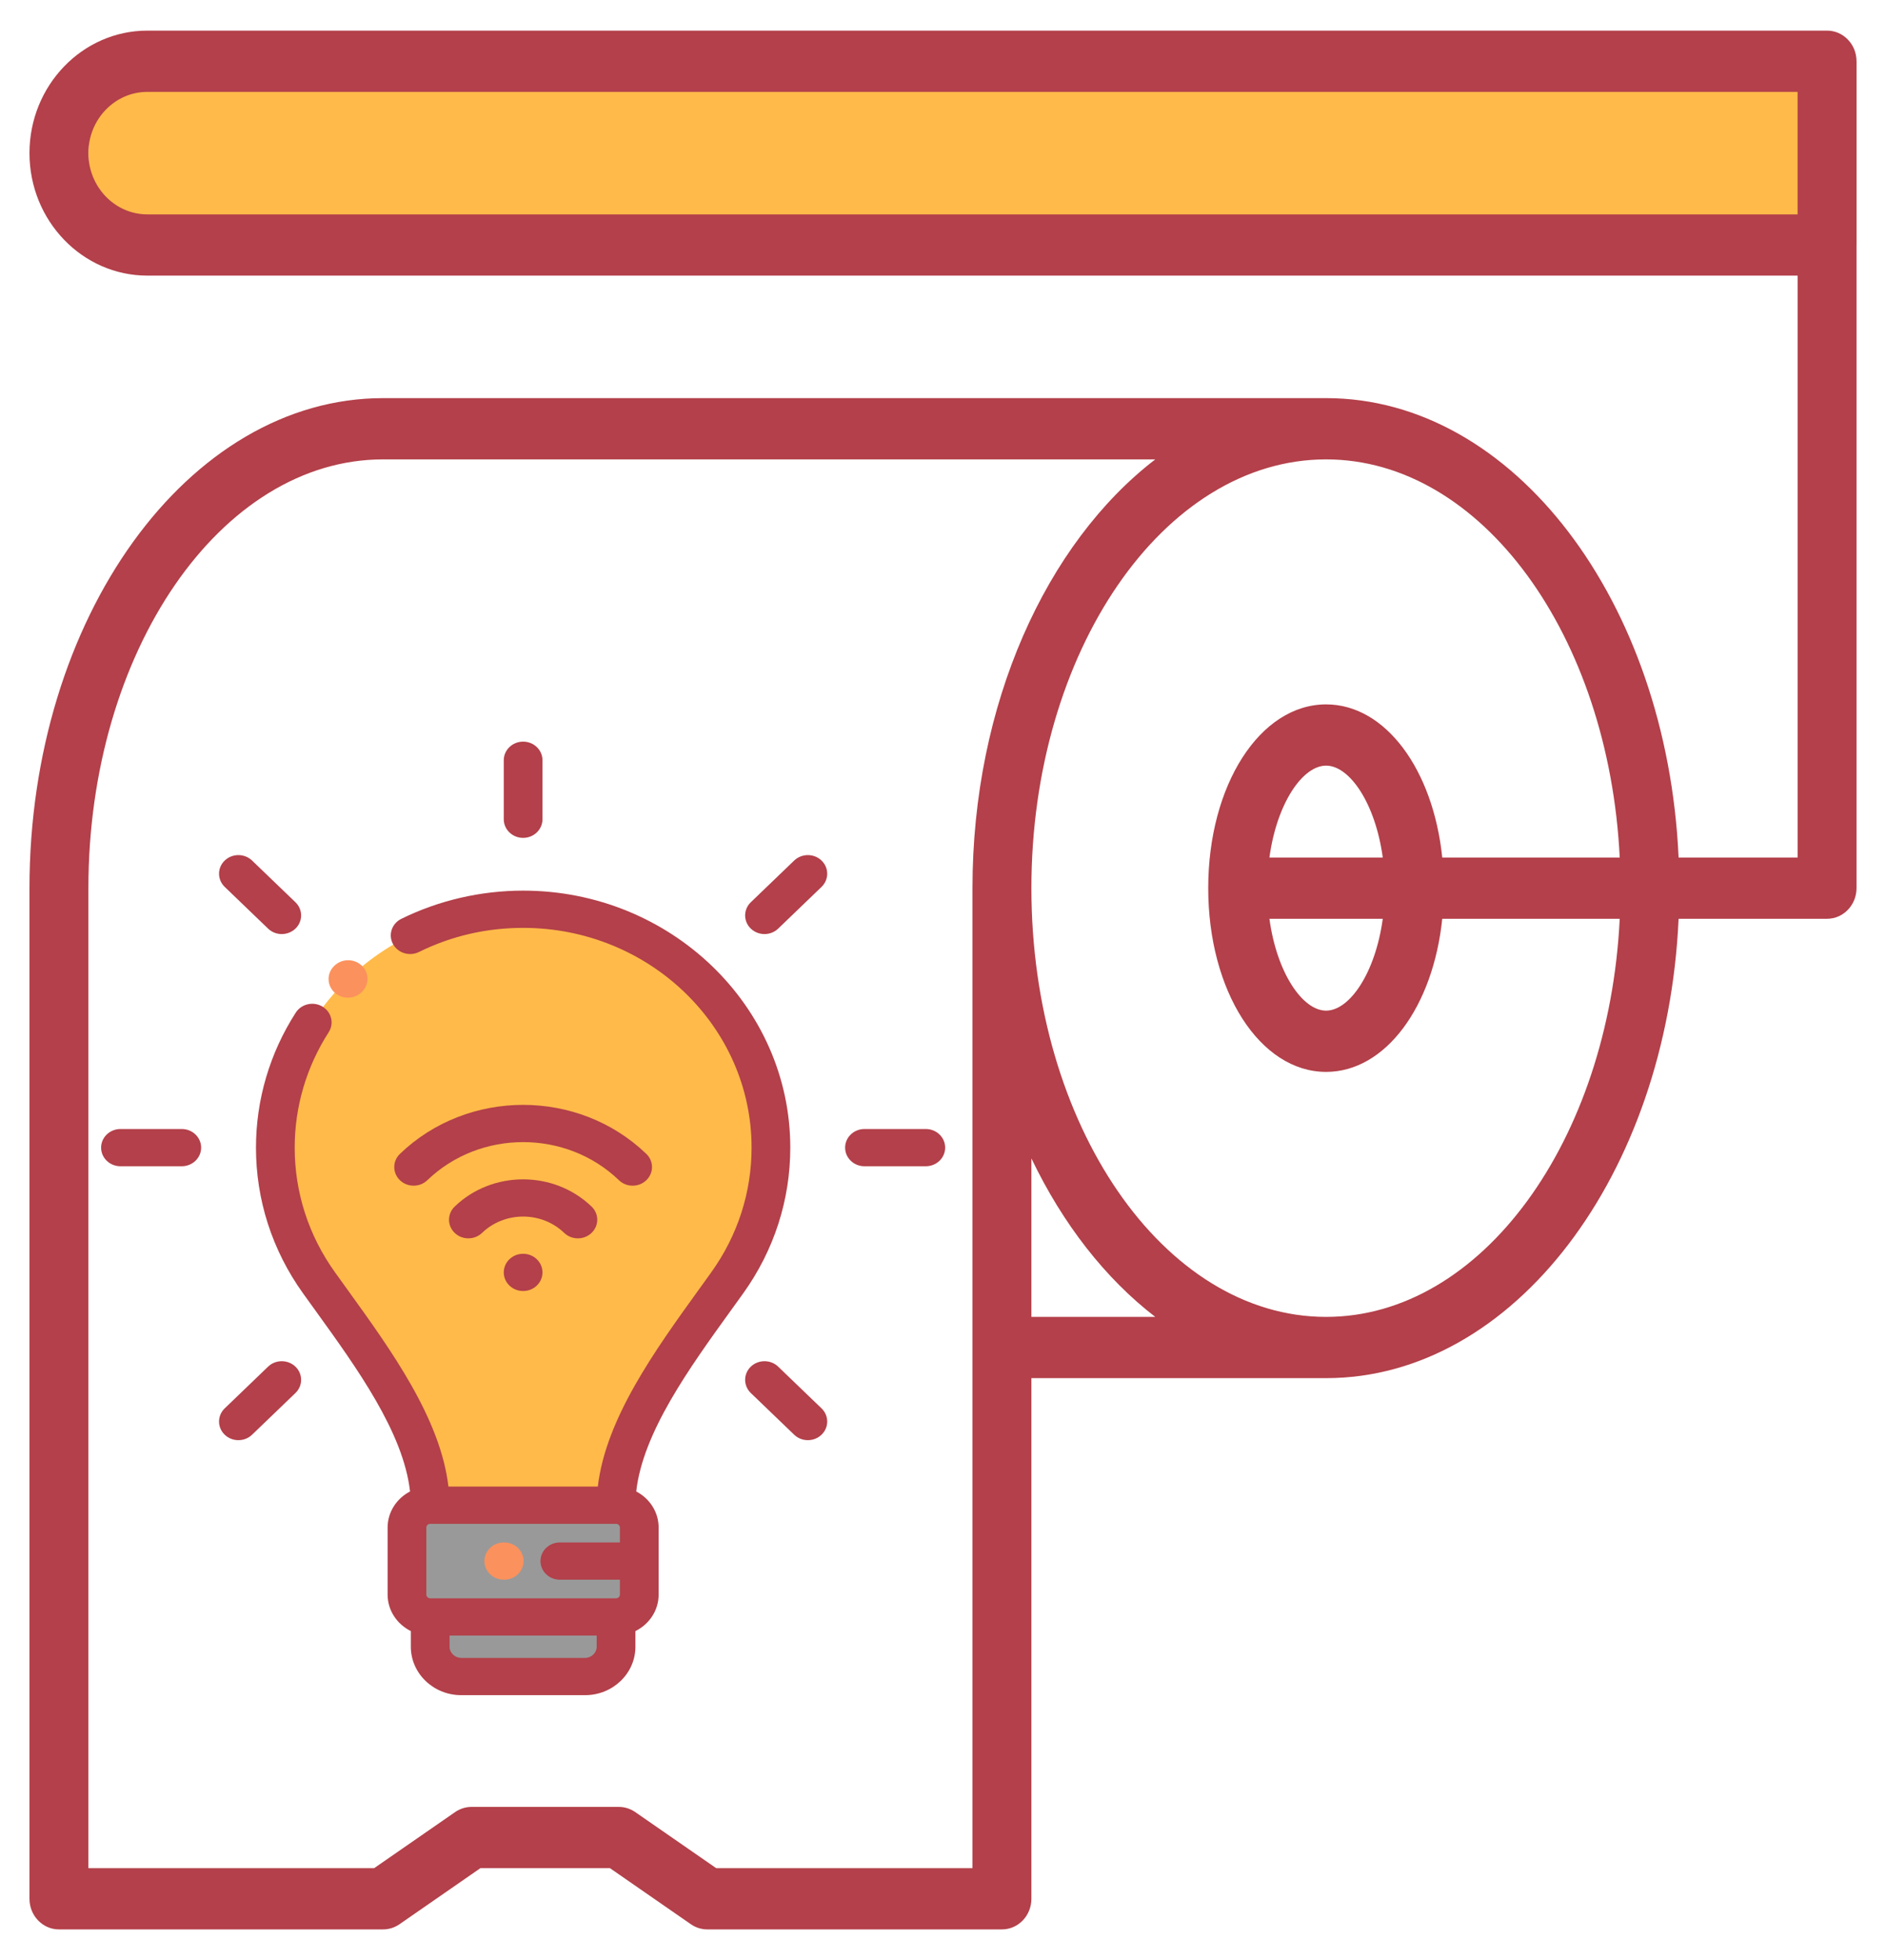 <svg width="102" height="106" viewBox="0 0 102 106" fill="none" xmlns="http://www.w3.org/2000/svg">
<path d="M100.406 13.25H9.562C6.922 13.25 4.781 11.026 4.781 8.281C4.781 5.537 6.922 3.312 9.562 3.312H100.406V13.25Z" fill="#FFBA4A"/>
<path d="M98.812 1.656H7.969C4.453 1.656 1.594 4.628 1.594 8.281C1.594 11.935 4.453 14.906 7.969 14.906H97.219V46.375H90.783C90.162 32.535 81.861 21.531 71.719 21.531H20.719C10.173 21.531 1.594 33.42 1.594 48.031V102.688C1.594 103.602 2.308 104.344 3.188 104.344H20.719C21.033 104.344 21.342 104.246 21.603 104.066L25.983 101.031H32.987L37.367 104.066C37.627 104.246 37.936 104.344 38.25 104.344H54.188C55.067 104.344 55.781 103.602 55.781 102.688V74.531H71.719C81.861 74.531 90.162 63.527 90.783 49.688H98.812C99.692 49.688 100.406 48.946 100.406 48.031V13.25V3.312C100.406 2.398 99.692 1.656 98.812 1.656ZM52.594 101.031H38.733L34.353 97.997C34.092 97.817 33.783 97.719 33.469 97.719H25.5C25.186 97.719 24.877 97.817 24.616 97.997L20.236 101.031H4.781V48.031C4.781 35.245 11.931 24.844 20.719 24.844H62.48C56.593 29.367 52.594 38.061 52.594 48.031V101.031ZM55.781 71.219V62.648C57.482 66.197 59.782 69.145 62.48 71.219H55.781ZM71.719 71.219C62.931 71.219 55.781 60.818 55.781 48.031C55.781 35.245 62.931 24.844 71.719 24.844C80.123 24.844 87.011 34.362 87.599 46.375H78.001C77.509 41.62 74.93 38.094 71.719 38.094C68.144 38.094 65.344 42.46 65.344 48.031C65.344 53.603 68.144 57.969 71.719 57.969C74.93 57.969 77.509 54.443 78.001 49.688H87.599C87.011 61.7 80.123 71.219 71.719 71.219ZM68.654 46.375C69.052 43.448 70.444 41.406 71.719 41.406C72.994 41.406 74.385 43.448 74.784 46.375H68.654ZM74.784 49.688C74.385 52.614 72.994 54.656 71.719 54.656C70.444 54.656 69.052 52.614 68.654 49.688H74.784ZM4.781 8.281C4.781 6.454 6.211 4.969 7.969 4.969H97.219V11.594H7.969C6.211 11.594 4.781 10.108 4.781 8.281Z" fill="#B3404A"/>
<g clip-path="url(#clip0)">
<path fill-rule="evenodd" clip-rule="evenodd" d="M14.89 62.065C14.89 64.775 15.76 67.289 17.245 69.364C19.91 73.091 23.266 77.374 23.266 81.402H33.318C33.318 77.374 36.674 73.091 39.34 69.364C40.824 67.289 41.694 64.775 41.694 62.065C41.694 54.945 35.694 49.173 28.292 49.173C20.891 49.173 14.89 54.945 14.89 62.065V62.065Z" fill="#FFBA4A"/>
<path fill-rule="evenodd" clip-rule="evenodd" d="M28.292 81.403H23.266C22.576 81.403 22.01 81.946 22.01 82.611V86.237C22.01 86.902 22.576 87.445 23.266 87.445H33.318C34.009 87.445 34.574 86.902 34.574 86.237V82.611C34.574 81.946 34.009 81.403 33.318 81.403H28.292Z" fill="#999999"/>
<path fill-rule="evenodd" clip-rule="evenodd" d="M33.318 87.445H23.266V89.057C23.266 89.943 24.021 90.668 24.942 90.668H31.643C32.564 90.668 33.318 89.943 33.318 89.057V87.445Z" fill="#999999"/>
<path d="M18.817 53.955C19.07 53.955 19.324 53.867 19.526 53.689C19.54 53.677 19.555 53.663 19.568 53.649C19.977 53.256 19.977 52.618 19.568 52.225C19.159 51.831 18.497 51.831 18.088 52.225C18.087 52.226 18.085 52.228 18.083 52.23C17.682 52.608 17.663 53.228 18.046 53.629C18.252 53.846 18.535 53.955 18.817 53.955Z" fill="#FB915D"/>
<path d="M28.292 48.166C26.005 48.166 23.727 48.694 21.703 49.692C21.189 49.946 20.986 50.553 21.25 51.048C21.514 51.543 22.145 51.738 22.659 51.484C24.413 50.619 26.308 50.18 28.292 50.18C35.104 50.18 40.647 55.512 40.647 62.065C40.647 64.483 39.896 66.809 38.477 68.793C38.256 69.103 38.029 69.416 37.801 69.733C35.426 73.024 32.762 76.717 32.332 80.395H24.252C23.823 76.717 21.159 73.024 18.784 69.733C18.555 69.416 18.328 69.103 18.107 68.793C16.688 66.809 15.938 64.483 15.938 62.065C15.938 59.852 16.574 57.694 17.777 55.822C18.081 55.349 17.929 54.729 17.438 54.436C16.946 54.143 16.301 54.29 15.996 54.763C14.588 56.952 13.844 59.477 13.844 62.065C13.844 64.892 14.721 67.614 16.382 69.935C16.605 70.247 16.833 70.563 17.064 70.882C19.305 73.987 21.822 77.476 22.176 80.66C21.455 81.035 20.963 81.769 20.963 82.611V86.237C20.963 87.096 21.475 87.842 22.219 88.21V89.057C22.219 90.501 23.441 91.676 24.942 91.676H31.643C33.144 91.676 34.365 90.501 34.365 89.057V88.21C35.11 87.842 35.621 87.096 35.621 86.237V82.611C35.621 81.769 35.13 81.035 34.409 80.66C34.763 77.476 37.28 73.987 39.52 70.882C39.751 70.563 39.979 70.247 40.202 69.935C41.863 67.614 42.741 64.892 42.741 62.065C42.741 54.401 36.259 48.166 28.292 48.166V48.166ZM33.527 82.611V83.417H30.278C29.7 83.417 29.231 83.868 29.231 84.424C29.231 84.98 29.7 85.431 30.278 85.431H33.527V86.237C33.527 86.346 33.431 86.438 33.318 86.438H23.266C23.153 86.438 23.057 86.346 23.057 86.237V82.611C23.057 82.502 23.153 82.41 23.266 82.41H33.318C33.431 82.41 33.527 82.502 33.527 82.611ZM31.643 89.661H24.942C24.601 89.661 24.313 89.385 24.313 89.057V88.453H32.271V89.057C32.271 89.385 31.983 89.661 31.643 89.661V89.661Z" fill="#B3404A"/>
<path d="M28.292 45.313C28.87 45.313 29.339 44.862 29.339 44.306V41.115C29.339 40.559 28.87 40.108 28.292 40.108C27.714 40.108 27.245 40.559 27.245 41.115V44.306C27.245 44.862 27.714 45.313 28.292 45.313Z" fill="#B3404A"/>
<path d="M14.498 50.22C14.702 50.416 14.97 50.515 15.238 50.515C15.506 50.515 15.774 50.416 15.979 50.22C16.387 49.826 16.387 49.188 15.979 48.795L13.633 46.539C13.224 46.146 12.562 46.146 12.153 46.539C11.744 46.932 11.744 47.57 12.153 47.964L14.498 50.22Z" fill="#B3404A"/>
<path d="M9.831 61.058H6.515C5.936 61.058 5.468 61.509 5.468 62.065C5.468 62.621 5.936 63.072 6.515 63.072H9.831C10.409 63.072 10.878 62.621 10.878 62.065C10.878 61.509 10.409 61.058 9.831 61.058Z" fill="#B3404A"/>
<path d="M14.498 73.91L12.153 76.166C11.744 76.559 11.744 77.197 12.153 77.591C12.357 77.787 12.625 77.886 12.893 77.886C13.161 77.886 13.429 77.787 13.633 77.591L15.979 75.335C16.387 74.942 16.387 74.304 15.979 73.91C15.57 73.517 14.907 73.517 14.498 73.91Z" fill="#B3404A"/>
<path d="M42.086 73.91C41.678 73.517 41.015 73.517 40.605 73.91C40.197 74.303 40.197 74.941 40.605 75.335L42.951 77.591C43.155 77.787 43.423 77.886 43.691 77.886C43.959 77.886 44.227 77.787 44.431 77.591C44.84 77.198 44.84 76.56 44.431 76.166L42.086 73.91Z" fill="#B3404A"/>
<path d="M50.07 61.058H46.753C46.175 61.058 45.706 61.509 45.706 62.065C45.706 62.621 46.175 63.072 46.753 63.072H50.07C50.648 63.072 51.117 62.621 51.117 62.065C51.117 61.509 50.648 61.058 50.07 61.058V61.058Z" fill="#B3404A"/>
<path d="M42.951 46.539L40.605 48.795C40.197 49.188 40.197 49.826 40.605 50.22C40.81 50.416 41.078 50.515 41.346 50.515C41.614 50.515 41.882 50.416 42.086 50.22L44.431 47.964C44.84 47.57 44.84 46.932 44.431 46.539C44.023 46.146 43.36 46.146 42.951 46.539Z" fill="#B3404A"/>
<path d="M27.245 85.431H27.27C27.848 85.431 28.317 84.98 28.317 84.424C28.317 83.868 27.848 83.417 27.27 83.417H27.245C26.667 83.417 26.198 83.868 26.198 84.424C26.198 84.98 26.667 85.431 27.245 85.431Z" fill="#FB915D"/>
<path d="M29.032 68.101C28.623 67.707 27.96 67.707 27.551 68.101C27.143 68.494 27.143 69.132 27.551 69.525C27.96 69.918 28.623 69.918 29.032 69.525C29.441 69.132 29.441 68.494 29.032 68.101Z" fill="#B3404A"/>
<path d="M34.215 64.123C34.483 64.123 34.751 64.024 34.955 63.828C35.364 63.434 35.364 62.796 34.955 62.403C31.281 58.869 25.303 58.869 21.629 62.403C21.22 62.796 21.22 63.434 21.629 63.828C22.038 64.221 22.701 64.221 23.11 63.828C25.967 61.079 30.617 61.079 33.475 63.828C33.679 64.024 33.947 64.123 34.215 64.123Z" fill="#B3404A"/>
<path d="M31.253 66.971C31.522 66.971 31.789 66.873 31.994 66.676C32.403 66.283 32.403 65.645 31.994 65.252C29.952 63.289 26.631 63.289 24.59 65.252C24.182 65.645 24.182 66.283 24.59 66.676C24.999 67.069 25.662 67.069 26.071 66.676C27.296 65.498 29.289 65.498 30.513 66.676C30.718 66.873 30.985 66.971 31.253 66.971Z" fill="#B3404A"/>
</g>
<defs>
<clipPath id="clip0">
<rect width="53.606" height="51.568" fill="white" transform="translate(1.489 40.108)"/>
</clipPath>
</defs>
</svg>
